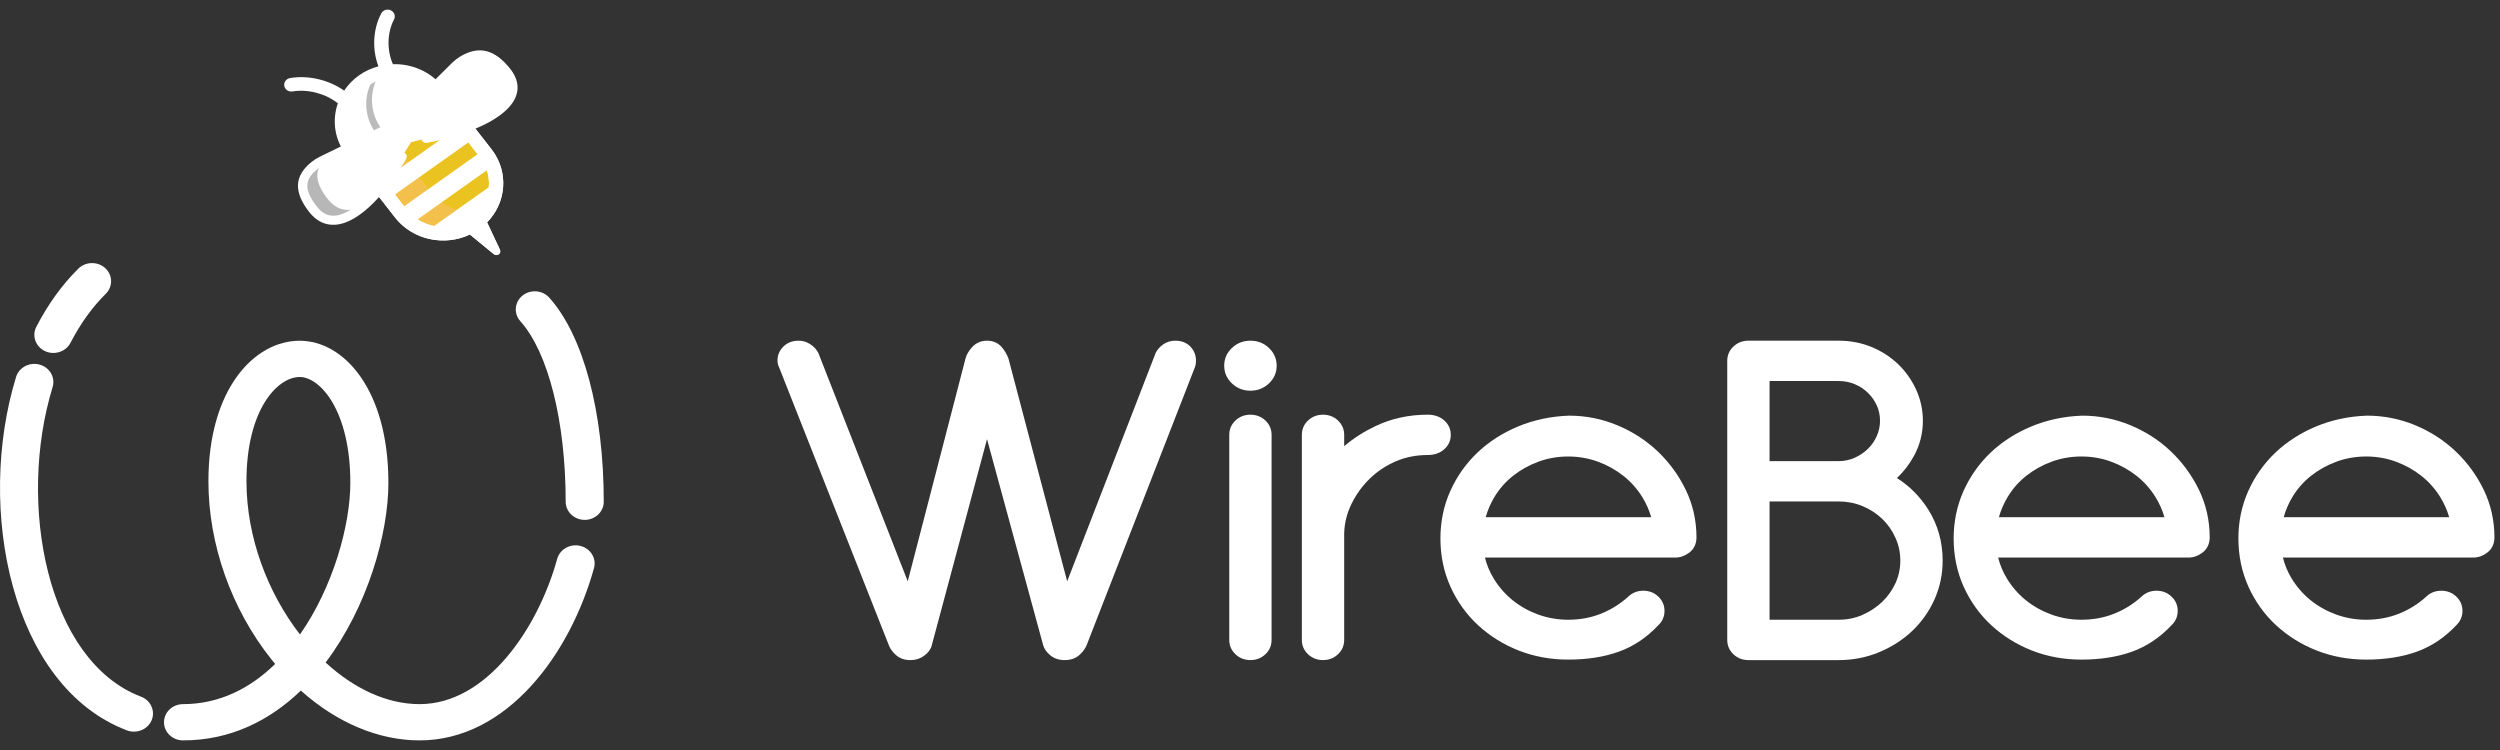 <svg width="200" height="60" viewBox="0 0 200 60" fill="none" xmlns="http://www.w3.org/2000/svg">
<rect x="0" y="0" width="200" height="60" fill="#333333" stroke="none"/>
<g clip-path="url(#clip0_202_293)">
<path d="M46.776 41.59C45.936 41.59 45.254 40.94 45.254 40.139C45.254 33.723 43.864 28.19 41.627 25.696C41.08 25.088 41.157 24.171 41.795 23.651C42.434 23.132 43.396 23.203 43.941 23.811C46.671 26.852 48.3 32.956 48.3 40.139C48.3 40.94 47.617 41.59 46.776 41.59Z" fill="white"/>
<path d="M23.975 30.159C22.207 30.159 19.717 32.747 19.717 38.5C19.717 42.986 21.422 47.43 23.997 50.758C26.663 46.945 28.027 41.989 28.027 38.621C28.027 32.849 25.609 30.159 23.975 30.159ZM33.566 59.231C30.273 59.231 26.934 57.81 24.067 55.246C21.585 57.637 18.442 59.231 14.642 59.231C13.802 59.231 13.12 58.583 13.12 57.781C13.12 56.979 13.802 56.331 14.642 56.331C17.569 56.331 20.032 55.05 22.014 53.117C21.909 52.991 21.805 52.863 21.702 52.734C18.505 48.725 16.673 43.536 16.673 38.5C16.673 31.121 20.346 27.259 23.975 27.259C27.503 27.259 31.072 31.161 31.072 38.621C31.072 42.71 29.396 48.573 26.049 53.002C28.292 55.063 30.921 56.331 33.566 56.331C38.921 56.331 43.027 50.306 44.576 44.709C44.79 43.933 45.623 43.471 46.436 43.675C47.248 43.88 47.735 44.674 47.52 45.448C45.621 52.309 40.572 59.231 33.566 59.231Z" fill="white"/>
<path d="M10.716 58.532C10.529 58.532 10.337 58.498 10.152 58.429C0.896 54.911 -1.951 40.705 1.286 30.155C1.522 29.386 2.368 28.946 3.174 29.169C3.982 29.394 4.445 30.201 4.209 30.969C1.345 40.304 3.761 52.877 11.281 55.734C12.061 56.03 12.443 56.874 12.131 57.619C11.893 58.186 11.321 58.532 10.716 58.532Z" fill="white"/>
<path d="M4.27 28.237C4.046 28.237 3.815 28.19 3.6 28.088C2.845 27.734 2.534 26.864 2.906 26.145C3.839 24.338 4.971 22.771 6.27 21.489C6.854 20.914 7.818 20.898 8.422 21.454C9.028 22.01 9.044 22.928 8.461 23.505C7.382 24.569 6.432 25.89 5.638 27.427C5.373 27.939 4.833 28.237 4.27 28.237Z" fill="white"/>
<path d="M29.055 6.469C30.93 5.139 33.583 5.509 34.98 7.295L37.509 10.532L30.716 15.351L28.188 12.114C26.79 10.328 27.178 7.801 29.055 6.469Z" fill="white"/>
<path d="M30.595 5.589C30.219 5.72 29.854 5.902 29.515 6.143C27.64 7.474 27.251 10.002 28.648 11.788L31.177 15.025L33.123 13.644L30.595 10.408C29.45 8.943 29.506 6.982 30.595 5.589Z" fill="#BBBBBB"/>
<path d="M30.134 5.917C29.757 6.048 29.392 6.229 29.055 6.47C27.178 7.802 26.79 10.329 28.188 12.117L30.716 15.351L32.662 13.971L30.134 10.736C28.989 9.27 29.045 7.309 30.134 5.917Z" fill="white"/>
<path d="M37.987 17.9C36.111 19.231 33.459 18.86 32.062 17.073L28.851 12.965L35.644 8.146L38.854 12.255C40.25 14.041 39.862 16.568 37.987 17.9Z" fill="#EAC320"/>
<path d="M34.479 15.359L31.267 11.25L29.31 12.64L32.52 16.748C33.916 18.536 36.569 18.906 38.446 17.575C38.785 17.333 39.075 17.052 39.316 16.741C37.606 17.333 35.623 16.822 34.479 15.359Z" fill="#F3C04C"/>
<path d="M34.02 15.684L30.81 11.575L28.851 12.965L32.061 17.072C33.459 18.86 36.111 19.23 37.987 17.9C38.326 17.657 38.617 17.376 38.858 17.066C37.147 17.657 35.162 17.147 34.02 15.684Z" fill="#F3C04C"/>
<path d="M38.397 12.58C39.603 14.123 39.265 16.315 37.645 17.464C36.026 18.613 33.726 18.293 32.519 16.749L29.651 13.077L35.526 8.908L38.397 12.58ZM35.302 7.71L28.51 12.529C28.257 12.708 28.205 13.049 28.393 13.29L31.605 17.399C33.012 19.2 35.551 19.727 37.591 18.762L39.505 20.332C39.759 20.54 40.134 20.275 39.997 19.982L38.967 17.787C40.523 16.201 40.719 13.73 39.313 11.931L36.101 7.821C35.913 7.58 35.555 7.53 35.302 7.71Z" fill="white"/>
<path d="M34.728 18.081C34.258 17.991 33.81 17.81 33.407 17.551L38.949 13.62C39.094 14.061 39.146 14.523 39.104 14.977L34.728 18.081ZM31.591 15.561L37.468 11.392L38.206 12.336L32.329 16.505L31.591 15.561ZM29.396 6.906C31.016 5.757 33.315 6.077 34.521 7.621L34.844 8.034L28.968 12.204L28.646 11.791C27.438 10.246 27.775 8.055 29.396 6.906ZM29.65 13.076L35.526 8.907L36.557 10.226L30.682 14.396L29.65 13.076ZM38.968 17.787C39.436 17.305 39.784 16.746 39.998 16.153C40.229 15.519 40.307 14.843 40.235 14.174C40.147 13.387 39.844 12.608 39.312 11.932L37.965 10.207L35.437 6.971C34.465 5.728 32.952 5.092 31.435 5.134C30.941 4.037 30.962 2.617 31.522 1.559C31.664 1.29 31.55 0.964 31.269 0.828C30.987 0.692 30.644 0.8 30.502 1.069C29.83 2.336 29.759 3.959 30.274 5.306C29.727 5.453 29.195 5.69 28.714 6.033C28.23 6.377 27.838 6.793 27.533 7.252C26.325 6.395 24.674 5.996 23.206 6.245C22.896 6.297 22.689 6.58 22.743 6.875C22.799 7.171 23.096 7.368 23.407 7.315C24.631 7.108 26.065 7.496 27.027 8.264C26.552 9.635 26.757 11.198 27.729 12.44L28.393 13.29L31.605 17.399C32.134 18.078 32.83 18.579 33.596 18.885C34.248 19.142 34.952 19.261 35.656 19.232C36.316 19.206 36.976 19.051 37.592 18.763L39.504 20.331C39.759 20.54 40.134 20.273 39.996 19.982" fill="white"/>
<path d="M34.084 11.068C37.677 10.412 42.604 8.399 40.539 5.758C39.294 4.164 38.215 4.099 36.992 4.844C36.79 4.967 36.603 5.116 36.438 5.279L31.757 9.928L25.741 12.869C25.529 12.974 25.327 13.1 25.146 13.249C24.044 14.152 23.8 15.155 25.046 16.749C27.08 19.35 30.439 15.591 32.158 12.525L32.886 11.372" fill="white"/>
<path d="M26.218 15.921C25.144 14.547 25.18 13.613 25.916 12.801L25.681 12.916C25.467 13.02 25.265 13.147 25.085 13.296C23.984 14.2 23.74 15.204 24.985 16.796C26.118 18.246 27.662 17.719 29.106 16.438C28.058 16.982 27.033 16.962 26.218 15.921Z" fill="#B7B7B7"/>
<path d="M39.901 9.291C38.42 10.342 36.108 11.069 34.157 11.427C33.949 11.464 33.751 11.336 33.71 11.139C33.671 10.941 33.805 10.752 34.012 10.714C36.73 10.216 39.934 8.995 40.548 7.492C40.748 6.999 40.646 6.502 40.234 5.975C39.055 4.467 38.198 4.542 37.197 5.151C37.025 5.256 36.863 5.384 36.713 5.533L32.032 10.182C32.003 10.209 31.969 10.235 31.93 10.253L25.916 13.192C25.724 13.286 25.549 13.397 25.395 13.525C24.494 14.264 24.173 15.025 25.352 16.533C25.761 17.058 26.228 17.294 26.779 17.254C28.423 17.136 30.546 14.632 31.822 12.354C31.92 12.178 32.151 12.11 32.336 12.206C32.521 12.299 32.592 12.519 32.494 12.695C31.18 15.039 28.91 17.83 26.837 17.978C26.016 18.037 25.312 17.695 24.74 16.966C23.486 15.361 23.537 14.092 24.898 12.975C25.098 12.81 25.324 12.666 25.568 12.547L31.527 9.635L36.164 5.03C36.355 4.841 36.566 4.676 36.786 4.54C38.3 3.619 39.589 3.937 40.845 5.542C41.41 6.265 41.552 7.029 41.257 7.754C41.025 8.324 40.539 8.838 39.901 9.291Z" fill="white"/>
<path d="M94.025 27.255C93.662 27.255 93.336 27.354 93.058 27.548C92.798 27.73 92.596 27.955 92.459 28.22L85.374 46.505L80.679 28.691L80.665 28.648C80.54 28.322 80.359 28.02 80.124 27.753C79.841 27.427 79.437 27.255 78.959 27.255C78.482 27.255 78.066 27.439 77.754 27.788C77.479 28.097 77.305 28.404 77.238 28.692L72.62 46.505L65.477 28.259L65.458 28.218C65.318 27.95 65.106 27.722 64.829 27.54C64.537 27.351 64.223 27.255 63.892 27.255C63.39 27.255 62.976 27.417 62.663 27.734C62.355 28.044 62.199 28.413 62.199 28.83C62.199 29.041 62.252 29.253 62.357 29.458L71.12 51.649C71.225 51.914 71.412 52.169 71.677 52.405C71.975 52.672 72.362 52.808 72.827 52.808C73.249 52.808 73.626 52.687 73.945 52.449C74.269 52.21 74.473 51.922 74.547 51.605L78.962 35.133L83.451 51.603C83.526 51.891 83.715 52.164 84.011 52.413C84.322 52.675 84.714 52.808 85.172 52.808C85.63 52.808 86.013 52.682 86.31 52.434C86.573 52.216 86.775 51.959 86.919 51.647L95.562 29.455C95.64 29.295 95.677 29.091 95.677 28.83C95.677 28.417 95.531 28.052 95.243 27.742C94.941 27.418 94.531 27.255 94.025 27.255Z" fill="white"/>
<path d="M100.034 27.255C99.457 27.255 98.959 27.452 98.55 27.84C98.142 28.23 97.936 28.705 97.936 29.255C97.936 29.806 98.142 30.281 98.55 30.669C98.959 31.059 99.457 31.256 100.034 31.256C100.613 31.256 101.112 31.059 101.519 30.669C101.928 30.281 102.133 29.806 102.133 29.255C102.133 28.705 101.928 28.23 101.519 27.84C101.112 27.452 100.613 27.255 100.034 27.255Z" fill="white"/>
<path d="M100.034 33.175C99.564 33.175 99.16 33.333 98.833 33.645C98.507 33.955 98.341 34.34 98.341 34.788V51.194C98.341 51.64 98.507 52.025 98.833 52.337C99.16 52.649 99.564 52.806 100.034 52.806C100.504 52.806 100.908 52.649 101.235 52.337C101.563 52.027 101.727 51.642 101.727 51.194V34.788C101.727 34.34 101.563 33.955 101.235 33.643C100.908 33.333 100.504 33.175 100.034 33.175Z" fill="white"/>
<path d="M116.062 34.788C116.062 34.337 115.888 33.949 115.541 33.635C115.2 33.33 114.752 33.175 114.206 33.175C112.71 33.175 111.307 33.483 110.032 34.09C109.106 34.531 108.27 35.068 107.535 35.695V34.788C107.535 34.34 107.369 33.955 107.041 33.643C106.715 33.333 106.312 33.175 105.842 33.175C105.372 33.175 104.968 33.333 104.64 33.643C104.313 33.955 104.148 34.34 104.148 34.788V51.194C104.148 51.642 104.313 52.027 104.64 52.337C104.966 52.649 105.372 52.807 105.842 52.807C106.312 52.807 106.715 52.649 107.041 52.337C107.369 52.027 107.535 51.642 107.535 51.194V42.654C107.559 41.839 107.757 41.047 108.124 40.303C108.494 39.549 108.984 38.871 109.583 38.289C110.177 37.711 110.877 37.245 111.665 36.906C112.443 36.571 113.298 36.401 114.206 36.401C114.752 36.401 115.202 36.246 115.541 35.939C115.888 35.627 116.062 35.24 116.062 34.788Z" fill="white"/>
<path d="M132.097 41.377H118.855C119.016 40.804 119.252 40.261 119.557 39.754C119.951 39.102 120.45 38.535 121.042 38.066C121.639 37.594 122.323 37.212 123.076 36.934C124.564 36.382 126.346 36.382 127.835 36.934C128.589 37.212 129.273 37.594 129.868 38.066C130.464 38.536 130.971 39.105 131.376 39.757C131.692 40.266 131.935 40.809 132.097 41.377ZM132.627 36.121C131.699 35.235 130.608 34.531 129.386 34.021C128.158 33.511 126.863 33.252 125.523 33.252H125.52C124.062 33.305 122.691 33.598 121.444 34.118C120.195 34.639 119.099 35.345 118.185 36.217C117.269 37.09 116.541 38.123 116.022 39.288C115.499 40.455 115.234 41.727 115.234 43.068C115.234 44.461 115.506 45.766 116.042 46.946C116.575 48.126 117.318 49.16 118.249 50.02C119.179 50.879 120.27 51.559 121.493 52.041C122.718 52.523 124.05 52.768 125.455 52.768C126.963 52.768 128.319 52.558 129.486 52.141C130.672 51.721 131.748 50.998 132.666 50.016C132.993 49.705 133.16 49.32 133.16 48.871C133.16 48.423 132.993 48.038 132.666 47.728C132.34 47.416 131.936 47.258 131.466 47.258C130.996 47.258 130.593 47.416 130.272 47.721C129.637 48.302 128.903 48.764 128.088 49.091C127.281 49.416 126.395 49.579 125.455 49.579C124.62 49.579 123.811 49.44 123.053 49.162C122.289 48.884 121.602 48.498 121.006 48.014C120.411 47.532 119.902 46.95 119.496 46.283C119.177 45.761 118.942 45.198 118.796 44.605H134.025C134.422 44.605 134.8 44.469 135.148 44.204C135.521 43.921 135.718 43.501 135.718 42.99C135.718 41.647 135.431 40.371 134.866 39.199C134.305 38.037 133.551 37.001 132.627 36.121Z" fill="white"/>
<path d="M150.15 34.862C149.982 35.252 149.746 35.6 149.447 35.894C149.147 36.191 148.787 36.435 148.377 36.62C147.978 36.799 147.549 36.89 147.101 36.89H141.564V30.482H147.101C147.552 30.482 147.985 30.567 148.387 30.737C148.792 30.907 149.148 31.143 149.447 31.439C149.746 31.735 149.985 32.077 150.153 32.454C150.318 32.829 150.402 33.235 150.402 33.666C150.402 34.074 150.318 34.474 150.15 34.862ZM147.101 49.579H141.564V40.116H147.101C147.767 40.116 148.405 40.241 148.998 40.488C149.595 40.735 150.124 41.078 150.57 41.503C151.016 41.928 151.374 42.439 151.634 43.02C151.895 43.595 152.026 44.211 152.026 44.848C152.026 45.485 151.895 46.093 151.638 46.655C151.374 47.222 151.016 47.728 150.57 48.154C150.122 48.581 149.59 48.93 148.991 49.193C148.402 49.45 147.766 49.579 147.101 49.579ZM151.755 38.244C152.306 37.724 152.766 37.123 153.131 36.448C153.594 35.593 153.83 34.657 153.83 33.666C153.83 32.787 153.646 31.945 153.285 31.159C152.925 30.38 152.438 29.693 151.833 29.117C151.229 28.542 150.514 28.083 149.708 27.753C148.899 27.422 148.022 27.255 147.101 27.255H139.873C139.403 27.255 138.998 27.413 138.672 27.725C138.344 28.036 138.18 28.421 138.18 28.868V51.194C138.18 51.642 138.344 52.027 138.67 52.337C138.998 52.649 139.403 52.808 139.873 52.808H147.101C148.239 52.808 149.328 52.594 150.341 52.172C151.347 51.754 152.24 51.178 152.991 50.461C153.745 49.741 154.343 48.891 154.769 47.931C155.197 46.969 155.412 45.931 155.412 44.848C155.412 43.361 155.029 41.995 154.275 40.786C153.624 39.748 152.779 38.894 151.755 38.244Z" fill="white"/>
<path d="M173.154 41.377H159.91C160.074 40.806 160.309 40.261 160.615 39.754C161.006 39.104 161.507 38.536 162.1 38.066C162.697 37.594 163.38 37.212 164.132 36.934C165.621 36.382 167.401 36.38 168.892 36.934C169.644 37.212 170.327 37.594 170.924 38.066C171.52 38.536 172.027 39.105 172.434 39.757C172.749 40.266 172.99 40.808 173.154 41.377ZM173.681 36.121C172.754 35.237 171.664 34.531 170.441 34.021C169.215 33.511 167.92 33.252 166.58 33.252H166.577C165.12 33.305 163.747 33.598 162.501 34.118C161.252 34.639 160.155 35.345 159.24 36.217C158.324 37.09 157.598 38.123 157.077 39.288C156.557 40.455 156.292 41.727 156.292 43.068C156.292 44.459 156.563 45.766 157.098 46.946C157.634 48.126 158.375 49.16 159.306 50.02C160.234 50.879 161.327 51.558 162.55 52.041C163.774 52.523 165.107 52.768 166.512 52.768C168.02 52.768 169.377 52.558 170.543 52.141C171.727 51.719 172.804 50.998 173.723 50.016C174.05 49.703 174.217 49.319 174.217 48.871C174.217 48.423 174.05 48.04 173.723 47.728C173.397 47.416 172.994 47.258 172.523 47.258C172.054 47.258 171.649 47.416 171.329 47.721C170.694 48.302 169.96 48.764 169.146 49.091C168.335 49.416 167.45 49.579 166.512 49.579C165.677 49.579 164.867 49.44 164.109 49.162C163.346 48.884 162.658 48.498 162.063 48.014C161.466 47.531 160.958 46.949 160.554 46.283C160.234 45.761 159.998 45.198 159.852 44.605H175.08C175.478 44.605 175.857 44.469 176.204 44.204C176.578 43.919 176.775 43.501 176.775 42.99C176.775 41.647 176.489 40.371 175.923 39.199C175.36 38.037 174.607 37.001 173.681 36.121Z" fill="white"/>
<path d="M195.935 41.377H182.694C182.854 40.806 183.091 40.261 183.395 39.754C183.788 39.104 184.288 38.536 184.881 38.066C185.477 37.594 186.161 37.212 186.914 36.934C188.403 36.382 190.181 36.38 191.674 36.934C192.426 37.212 193.111 37.594 193.706 38.066C194.301 38.536 194.809 39.105 195.214 39.757C195.529 40.266 195.771 40.808 195.935 41.377ZM198.705 39.199C198.143 38.037 197.389 37.001 196.465 36.121C195.537 35.237 194.446 34.531 193.225 34.021C191.995 33.511 190.701 33.252 189.361 33.252H189.357C187.9 33.305 186.529 33.598 185.281 34.118C184.034 34.639 182.937 35.345 182.023 36.217C181.106 37.09 180.378 38.123 179.858 39.288C179.337 40.455 179.072 41.727 179.072 43.068C179.072 44.459 179.345 45.766 179.88 46.946C180.414 48.126 181.157 49.16 182.088 50.02C183.017 50.879 184.108 51.558 185.331 52.041C186.555 52.523 187.889 52.768 189.292 52.768C190.801 52.768 192.158 52.558 193.325 52.141C194.511 51.719 195.586 50.998 196.506 50.016C196.831 49.703 196.997 49.319 196.997 48.871C196.997 48.423 196.831 48.04 196.506 47.728C196.178 47.416 195.774 47.258 195.305 47.258C194.834 47.258 194.431 47.416 194.109 47.721C193.475 48.302 192.74 48.764 191.926 49.091C191.118 49.416 190.231 49.579 189.292 49.579C188.458 49.579 187.651 49.44 186.891 49.162C186.128 48.884 185.44 48.498 184.845 48.014C184.248 47.531 183.74 46.949 183.334 46.283C183.015 45.761 182.78 45.198 182.634 44.605H197.863C198.26 44.605 198.638 44.469 198.986 44.204C199.36 43.919 199.555 43.501 199.555 42.99C199.555 41.647 199.269 40.371 198.705 39.199Z" fill="white"/>
</g>
<defs>
<clipPath id="clip0_202_293">
<rect width="200" height="60" fill="white"/>
</clipPath>
</defs>
</svg>

